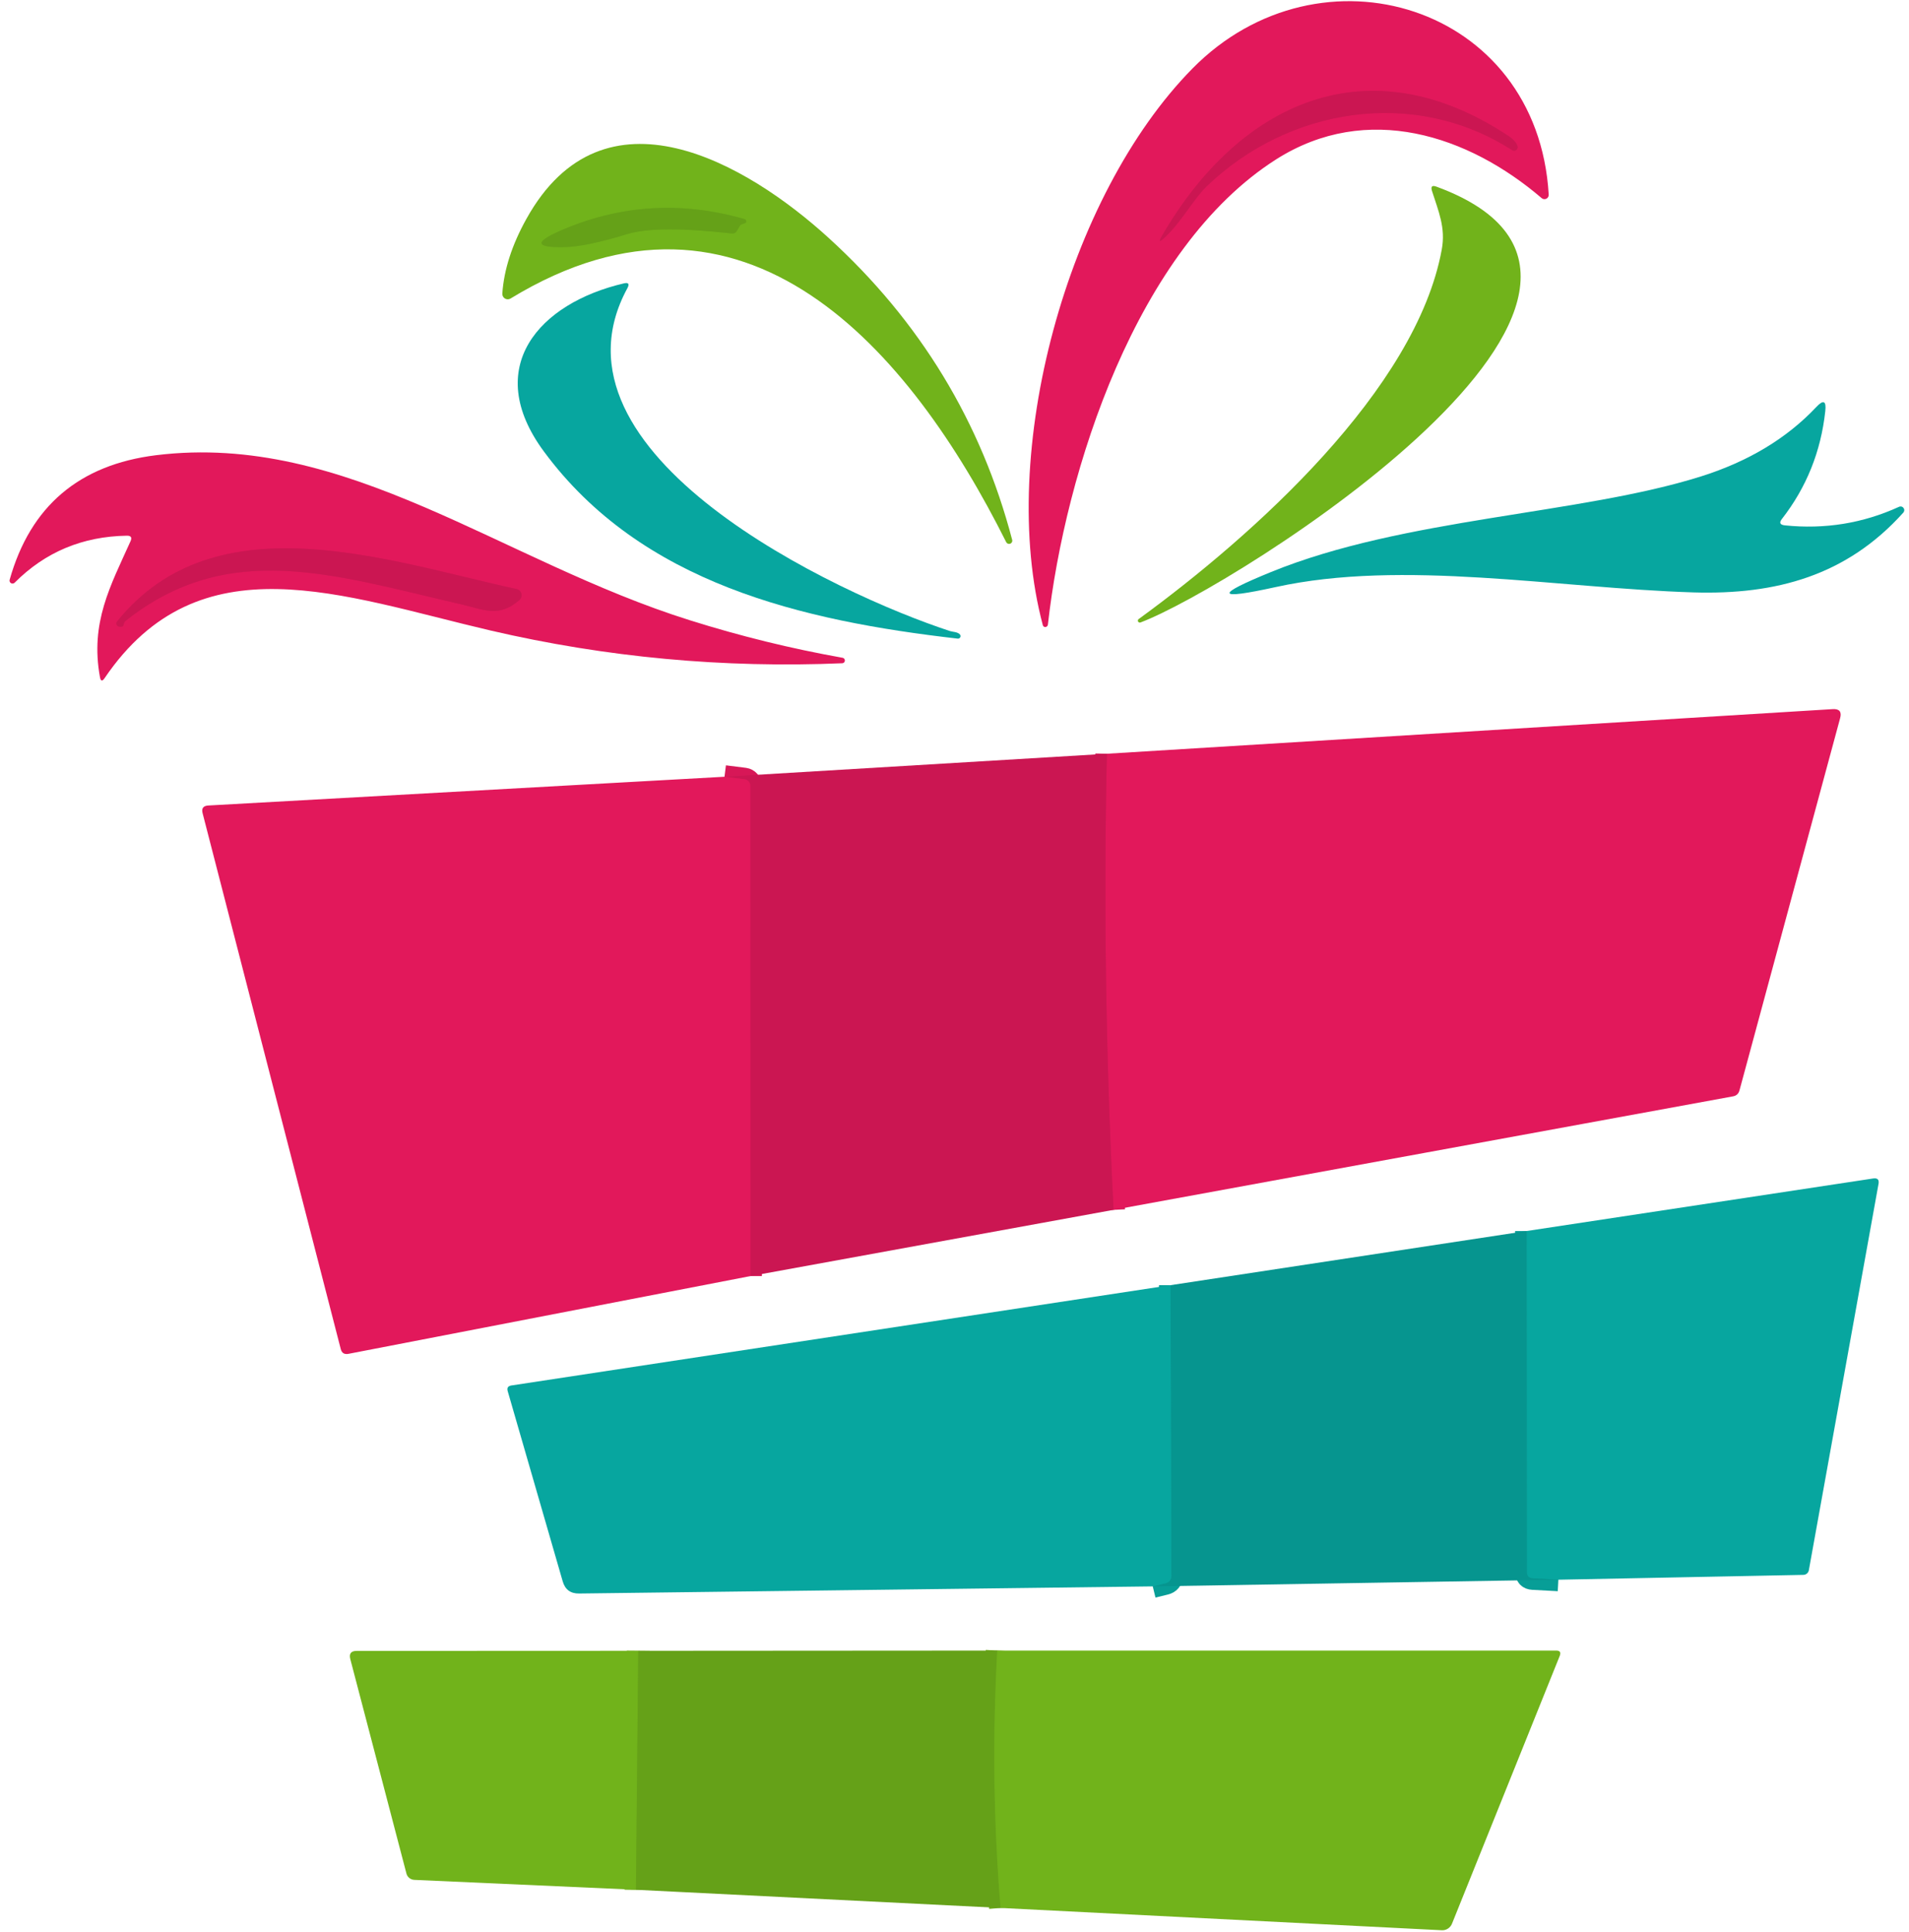 <svg width="166" height="168" viewBox="0 0 166 168" fill="none" xmlns="http://www.w3.org/2000/svg">
<path d="M96.829 105.2C96.156 91.86 95.963 78.64 96.249 65.54" stroke="#D71757" stroke-width="2"/>
<path d="M65.25 110.96L65.24 68.32C65.241 68.184 65.192 68.053 65.102 67.95C65.012 67.847 64.887 67.779 64.75 67.76L63 67.54" stroke="#D71757" stroke-width="2"/>
<path d="M135.51 137.36L133.28 137.24C132.94 137.22 132.77 137.04 132.77 136.7L132.75 107.04" stroke="#079E97" stroke-width="2"/>
<path d="M100.24 137.94L101.31 137.68C101.677 137.593 101.86 137.36 101.86 136.98L101.78 111.75" stroke="#079E97" stroke-width="2"/>
<path d="M55.5 143.54L55.3 164.32" stroke="#6BAA1A" stroke-width="2"/>
<path d="M86.72 143.52C86.3 151.087 86.397 158.547 87.01 165.9" stroke="#6BAA1A" stroke-width="2"/>
<path d="M131.15 11.81C118.93 3.73 107.75 8.92 101.03 20.53C100.737 21.037 100.807 21.09 101.24 20.69C102.7 19.35 103.77 17.32 104.92 16.21C112 9.38 122.94 7.56 131.5 13.06C131.556 13.094 131.621 13.11 131.686 13.105C131.751 13.1 131.813 13.075 131.863 13.033C131.913 12.991 131.948 12.934 131.964 12.871C131.979 12.807 131.975 12.741 131.95 12.68C131.823 12.36 131.557 12.07 131.15 11.81Z" stroke="#D71757" stroke-width="2"/>
<path d="M64.5 19.5C64.58 19.473 64.663 19.447 64.75 19.42C64.792 19.409 64.828 19.385 64.854 19.35C64.88 19.316 64.893 19.274 64.892 19.231C64.891 19.188 64.875 19.147 64.848 19.114C64.82 19.081 64.782 19.059 64.74 19.05C59.214 17.463 53.853 17.81 48.66 20.09C46.453 21.063 46.577 21.53 49.03 21.49C50.27 21.477 52.114 21.097 54.56 20.35C56.26 19.83 59.283 19.813 63.63 20.3C63.824 20.32 63.97 20.25 64.07 20.09L64.34 19.63C64.374 19.57 64.427 19.527 64.5 19.5Z" stroke="#6BAA1A" stroke-width="2"/>
<path d="M10.94 53.97C19.89 46.88 29.01 49.99 40.11 52.55C42.06 53 43.38 53.74 45.17 52.17C45.246 52.103 45.302 52.015 45.332 51.918C45.361 51.82 45.363 51.717 45.337 51.618C45.311 51.52 45.259 51.43 45.185 51.36C45.111 51.29 45.019 51.241 44.92 51.22C33.73 48.78 18.75 43.39 10.18 54.04C10.149 54.076 10.129 54.12 10.12 54.167C10.112 54.214 10.116 54.262 10.133 54.306C10.149 54.351 10.176 54.391 10.213 54.421C10.249 54.452 10.293 54.472 10.34 54.48C10.586 54.533 10.723 54.477 10.75 54.31C10.769 54.175 10.836 54.054 10.94 53.97Z" stroke="#D71757" stroke-width="2"/>
<path d="M103.69 5.96C114.78 -5.31 133.71 0.4 134.67 16.93C134.674 17.002 134.656 17.074 134.62 17.136C134.583 17.199 134.529 17.249 134.464 17.281C134.399 17.313 134.326 17.325 134.254 17.316C134.183 17.307 134.115 17.277 134.06 17.23C127.69 11.77 118.88 8.84 110.98 13.85C98.83 21.57 92.62 40.92 91.12 54.32C91.113 54.372 91.088 54.421 91.049 54.458C91.01 54.495 90.961 54.518 90.909 54.523C90.856 54.528 90.805 54.514 90.763 54.484C90.722 54.454 90.692 54.41 90.68 54.36C86.69 39.4 92.77 17.05 103.69 5.96ZM131.15 11.81C118.93 3.73 107.75 8.92 101.03 20.53C100.737 21.037 100.807 21.09 101.24 20.69C102.7 19.35 103.77 17.32 104.92 16.21C112 9.38 122.94 7.56 131.5 13.06C131.556 13.094 131.621 13.11 131.686 13.105C131.751 13.1 131.813 13.075 131.863 13.033C131.912 12.991 131.948 12.934 131.964 12.871C131.979 12.807 131.975 12.741 131.95 12.68C131.823 12.36 131.557 12.07 131.15 11.81Z" fill="#E2185B"/>
<path d="M131.15 11.81C131.557 12.07 131.823 12.36 131.95 12.68C131.975 12.741 131.979 12.807 131.964 12.871C131.948 12.934 131.913 12.991 131.863 13.033C131.813 13.075 131.751 13.1 131.686 13.105C131.621 13.11 131.556 13.094 131.5 13.06C122.94 7.56 112 9.38 104.92 16.21C103.77 17.32 102.7 19.35 101.24 20.69C100.807 21.09 100.737 21.037 101.03 20.53C107.75 8.92 118.93 3.73 131.15 11.81Z" fill="#CB1652"/>
<path d="M72.06 20.69C80.007 27.93 85.327 36.687 88.02 46.96C88.034 47.026 88.023 47.094 87.99 47.152C87.957 47.211 87.905 47.255 87.842 47.278C87.779 47.301 87.71 47.301 87.647 47.277C87.585 47.254 87.533 47.209 87.5 47.15C79.18 30.5 64.78 13.53 44.39 25.96C44.317 26.004 44.233 26.026 44.148 26.026C44.063 26.026 43.979 26.002 43.906 25.958C43.833 25.914 43.774 25.851 43.734 25.775C43.694 25.7 43.676 25.615 43.68 25.53C43.82 23.457 44.517 21.293 45.77 19.04C52.5 6.9 64.99 14.24 72.06 20.69ZM64.5 19.5C64.58 19.473 64.664 19.447 64.75 19.42C64.792 19.409 64.829 19.384 64.854 19.35C64.88 19.316 64.894 19.274 64.892 19.231C64.891 19.188 64.876 19.147 64.848 19.114C64.82 19.081 64.782 19.058 64.74 19.05C59.214 17.463 53.854 17.81 48.66 20.09C46.454 21.063 46.577 21.53 49.03 21.49C50.27 21.477 52.114 21.097 54.56 20.35C56.26 19.83 59.284 19.813 63.63 20.3C63.824 20.32 63.97 20.25 64.07 20.09L64.34 19.63C64.374 19.57 64.427 19.527 64.5 19.5Z" fill="#71B31B"/>
<path d="M124.91 16.23C148.8 25.01 107.26 51.1 99.16 54.13C99.123 54.14 99.083 54.138 99.048 54.123C99.013 54.108 98.983 54.082 98.965 54.048C98.946 54.015 98.939 53.976 98.946 53.938C98.952 53.9 98.971 53.866 99 53.84C109.01 46.55 123.14 33.88 125.37 21.7C125.72 19.8 125.09 18.39 124.52 16.6C124.4 16.213 124.53 16.09 124.91 16.23Z" fill="#71B31B"/>
<path d="M64.34 19.63L64.07 20.09C63.97 20.25 63.824 20.32 63.63 20.3C59.283 19.813 56.26 19.83 54.56 20.35C52.114 21.097 50.27 21.477 49.03 21.49C46.577 21.53 46.453 21.063 48.66 20.09C53.853 17.81 59.214 17.463 64.74 19.05C64.782 19.059 64.82 19.081 64.848 19.114C64.875 19.147 64.891 19.188 64.892 19.231C64.893 19.274 64.88 19.316 64.854 19.35C64.828 19.385 64.792 19.409 64.75 19.42C64.663 19.447 64.58 19.473 64.5 19.5C64.427 19.527 64.374 19.57 64.34 19.63Z" fill="#65A118"/>
<path d="M82.6 54.87C82.85 54.95 83.29 54.94 83.48 55.18C83.506 55.214 83.521 55.255 83.523 55.298C83.526 55.341 83.516 55.383 83.495 55.42C83.473 55.458 83.442 55.488 83.404 55.507C83.366 55.527 83.323 55.535 83.28 55.53C69.77 53.98 55.77 50.75 47.29 39.25C41.9 31.95 46.87 26.36 54.25 24.64C54.65 24.547 54.753 24.683 54.56 25.05C46.69 39.49 72.87 51.69 82.6 54.87Z" fill="#07A69F"/>
<path d="M155.2 45.68C158.68 46.04 161.99 45.503 165.13 44.07C165.197 44.037 165.274 44.029 165.347 44.048C165.42 44.066 165.484 44.109 165.528 44.17C165.572 44.231 165.594 44.305 165.588 44.38C165.583 44.455 165.552 44.526 165.5 44.58C160.58 50.05 154.46 51.73 147.24 51.51C135.36 51.14 122 48.61 110.92 51.05C105.72 52.19 105.586 51.753 110.52 49.74C122.11 45.01 137.37 44.75 147.93 41.42C152.043 40.12 155.38 38.11 157.94 35.39C158.56 34.73 158.82 34.85 158.72 35.75C158.34 39.257 157.086 42.377 154.96 45.11C154.693 45.443 154.773 45.633 155.2 45.68Z" fill="#07A69F"/>
<path d="M11.03 46.58C7.183 46.64 3.933 48 1.28 50.66C1.24 50.703 1.187 50.731 1.129 50.74C1.071 50.749 1.012 50.738 0.961 50.709C0.91 50.68 0.87 50.635 0.848 50.581C0.826 50.526 0.823 50.466 0.84 50.41C2.64 44.017 6.886 40.407 13.58 39.58C30.12 37.55 43.6 48.8 60.01 53.94C64.37 55.313 68.796 56.4 73.29 57.2C73.343 57.214 73.391 57.247 73.423 57.292C73.456 57.337 73.471 57.392 73.468 57.447C73.464 57.503 73.442 57.556 73.404 57.596C73.366 57.637 73.315 57.663 73.26 57.67C62.913 58.11 52.72 57.163 42.68 54.83C29.73 51.81 17.32 46.85 9.1 58.96C8.893 59.267 8.756 59.237 8.69 58.87C7.83 54.13 9.6 50.95 11.35 47.06C11.496 46.733 11.39 46.573 11.03 46.58ZM10.94 53.97C19.89 46.88 29.01 49.99 40.11 52.55C42.06 53 43.38 53.74 45.17 52.17C45.246 52.103 45.302 52.015 45.331 51.918C45.361 51.82 45.363 51.717 45.337 51.618C45.311 51.52 45.258 51.43 45.185 51.36C45.111 51.29 45.019 51.241 44.92 51.22C33.73 48.78 18.75 43.39 10.18 54.04C10.149 54.076 10.129 54.12 10.12 54.167C10.112 54.214 10.116 54.262 10.132 54.306C10.149 54.351 10.176 54.391 10.213 54.421C10.249 54.452 10.293 54.472 10.34 54.48C10.586 54.533 10.723 54.477 10.75 54.31C10.768 54.175 10.836 54.054 10.94 53.97Z" fill="#E2185B"/>
<path d="M10.75 54.31C10.723 54.477 10.586 54.533 10.34 54.48C10.293 54.472 10.249 54.452 10.213 54.421C10.176 54.391 10.149 54.351 10.133 54.306C10.116 54.262 10.112 54.214 10.12 54.167C10.129 54.12 10.149 54.076 10.18 54.04C18.75 43.39 33.73 48.78 44.92 51.22C45.019 51.241 45.111 51.29 45.185 51.36C45.259 51.43 45.311 51.52 45.337 51.618C45.363 51.717 45.361 51.82 45.332 51.918C45.302 52.015 45.246 52.103 45.17 52.17C43.38 53.74 42.06 53 40.11 52.55C29.01 49.99 19.89 46.88 10.94 53.97C10.836 54.054 10.769 54.175 10.75 54.31Z" fill="#CB1652"/>
<path d="M96.831 105.2C96.157 91.86 95.964 78.64 96.251 65.54L159.37 61.66C159.95 61.627 160.164 61.89 160.01 62.45L151.26 94.81C151.18 95.103 150.994 95.277 150.7 95.33L96.831 105.2Z" fill="#E2185B"/>
<path d="M96.25 65.54C95.963 78.64 96.157 91.86 96.83 105.2L65.25 110.96L65.24 68.32C65.241 68.184 65.192 68.053 65.102 67.95C65.012 67.847 64.887 67.779 64.75 67.76L63 67.54L96.25 65.54Z" fill="#CB1652"/>
<path d="M63 67.54L64.75 67.76C64.886 67.779 65.011 67.847 65.102 67.95C65.192 68.053 65.241 68.184 65.24 68.32L65.25 110.96L30.3 117.72C29.94 117.787 29.716 117.647 29.63 117.3L17.62 70.72C17.506 70.293 17.67 70.067 18.11 70.04L63 67.54Z" fill="#E2185B"/>
<path d="M135.51 137.36L133.28 137.24C132.94 137.22 132.77 137.04 132.77 136.7L132.75 107.04L162.89 102.47C163.263 102.417 163.417 102.573 163.35 102.94L157.29 136.54C157.269 136.651 157.211 136.751 157.126 136.823C157.04 136.896 156.932 136.937 156.82 136.94L135.51 137.36Z" fill="#07A69F"/>
<path d="M132.75 107.04L132.77 136.7C132.77 137.04 132.94 137.22 133.28 137.24L135.51 137.36L100.24 137.94L101.31 137.68C101.677 137.593 101.86 137.36 101.86 136.98L101.78 111.75L132.75 107.04Z" fill="#06958F"/>
<path d="M101.78 111.75L101.86 136.98C101.86 137.36 101.677 137.593 101.31 137.68L100.24 137.94L50.36 138.56C49.614 138.573 49.137 138.22 48.93 137.5L44.15 120.97C44.064 120.683 44.17 120.517 44.47 120.47L101.78 111.75Z" fill="#07A69F"/>
<path d="M55.5 143.54L55.3 164.32L36.03 163.46C35.869 163.454 35.714 163.396 35.59 163.295C35.465 163.194 35.377 163.055 35.34 162.9L30.46 144.26C30.34 143.787 30.524 143.55 31.01 143.55L55.5 143.54Z" fill="#71B31B"/>
<path d="M55.5 143.54L86.72 143.52C86.3 151.087 86.397 158.547 87.01 165.9L55.3 164.32L55.5 143.54Z" fill="#65A118"/>
<path d="M86.72 143.52H135.32C135.647 143.52 135.75 143.673 135.63 143.98L126.26 167.27C126.19 167.445 126.067 167.594 125.909 167.696C125.752 167.799 125.567 167.849 125.38 167.84L87.01 165.9C86.397 158.547 86.3 151.087 86.72 143.52Z" fill="#71B31B"/>
</svg>
